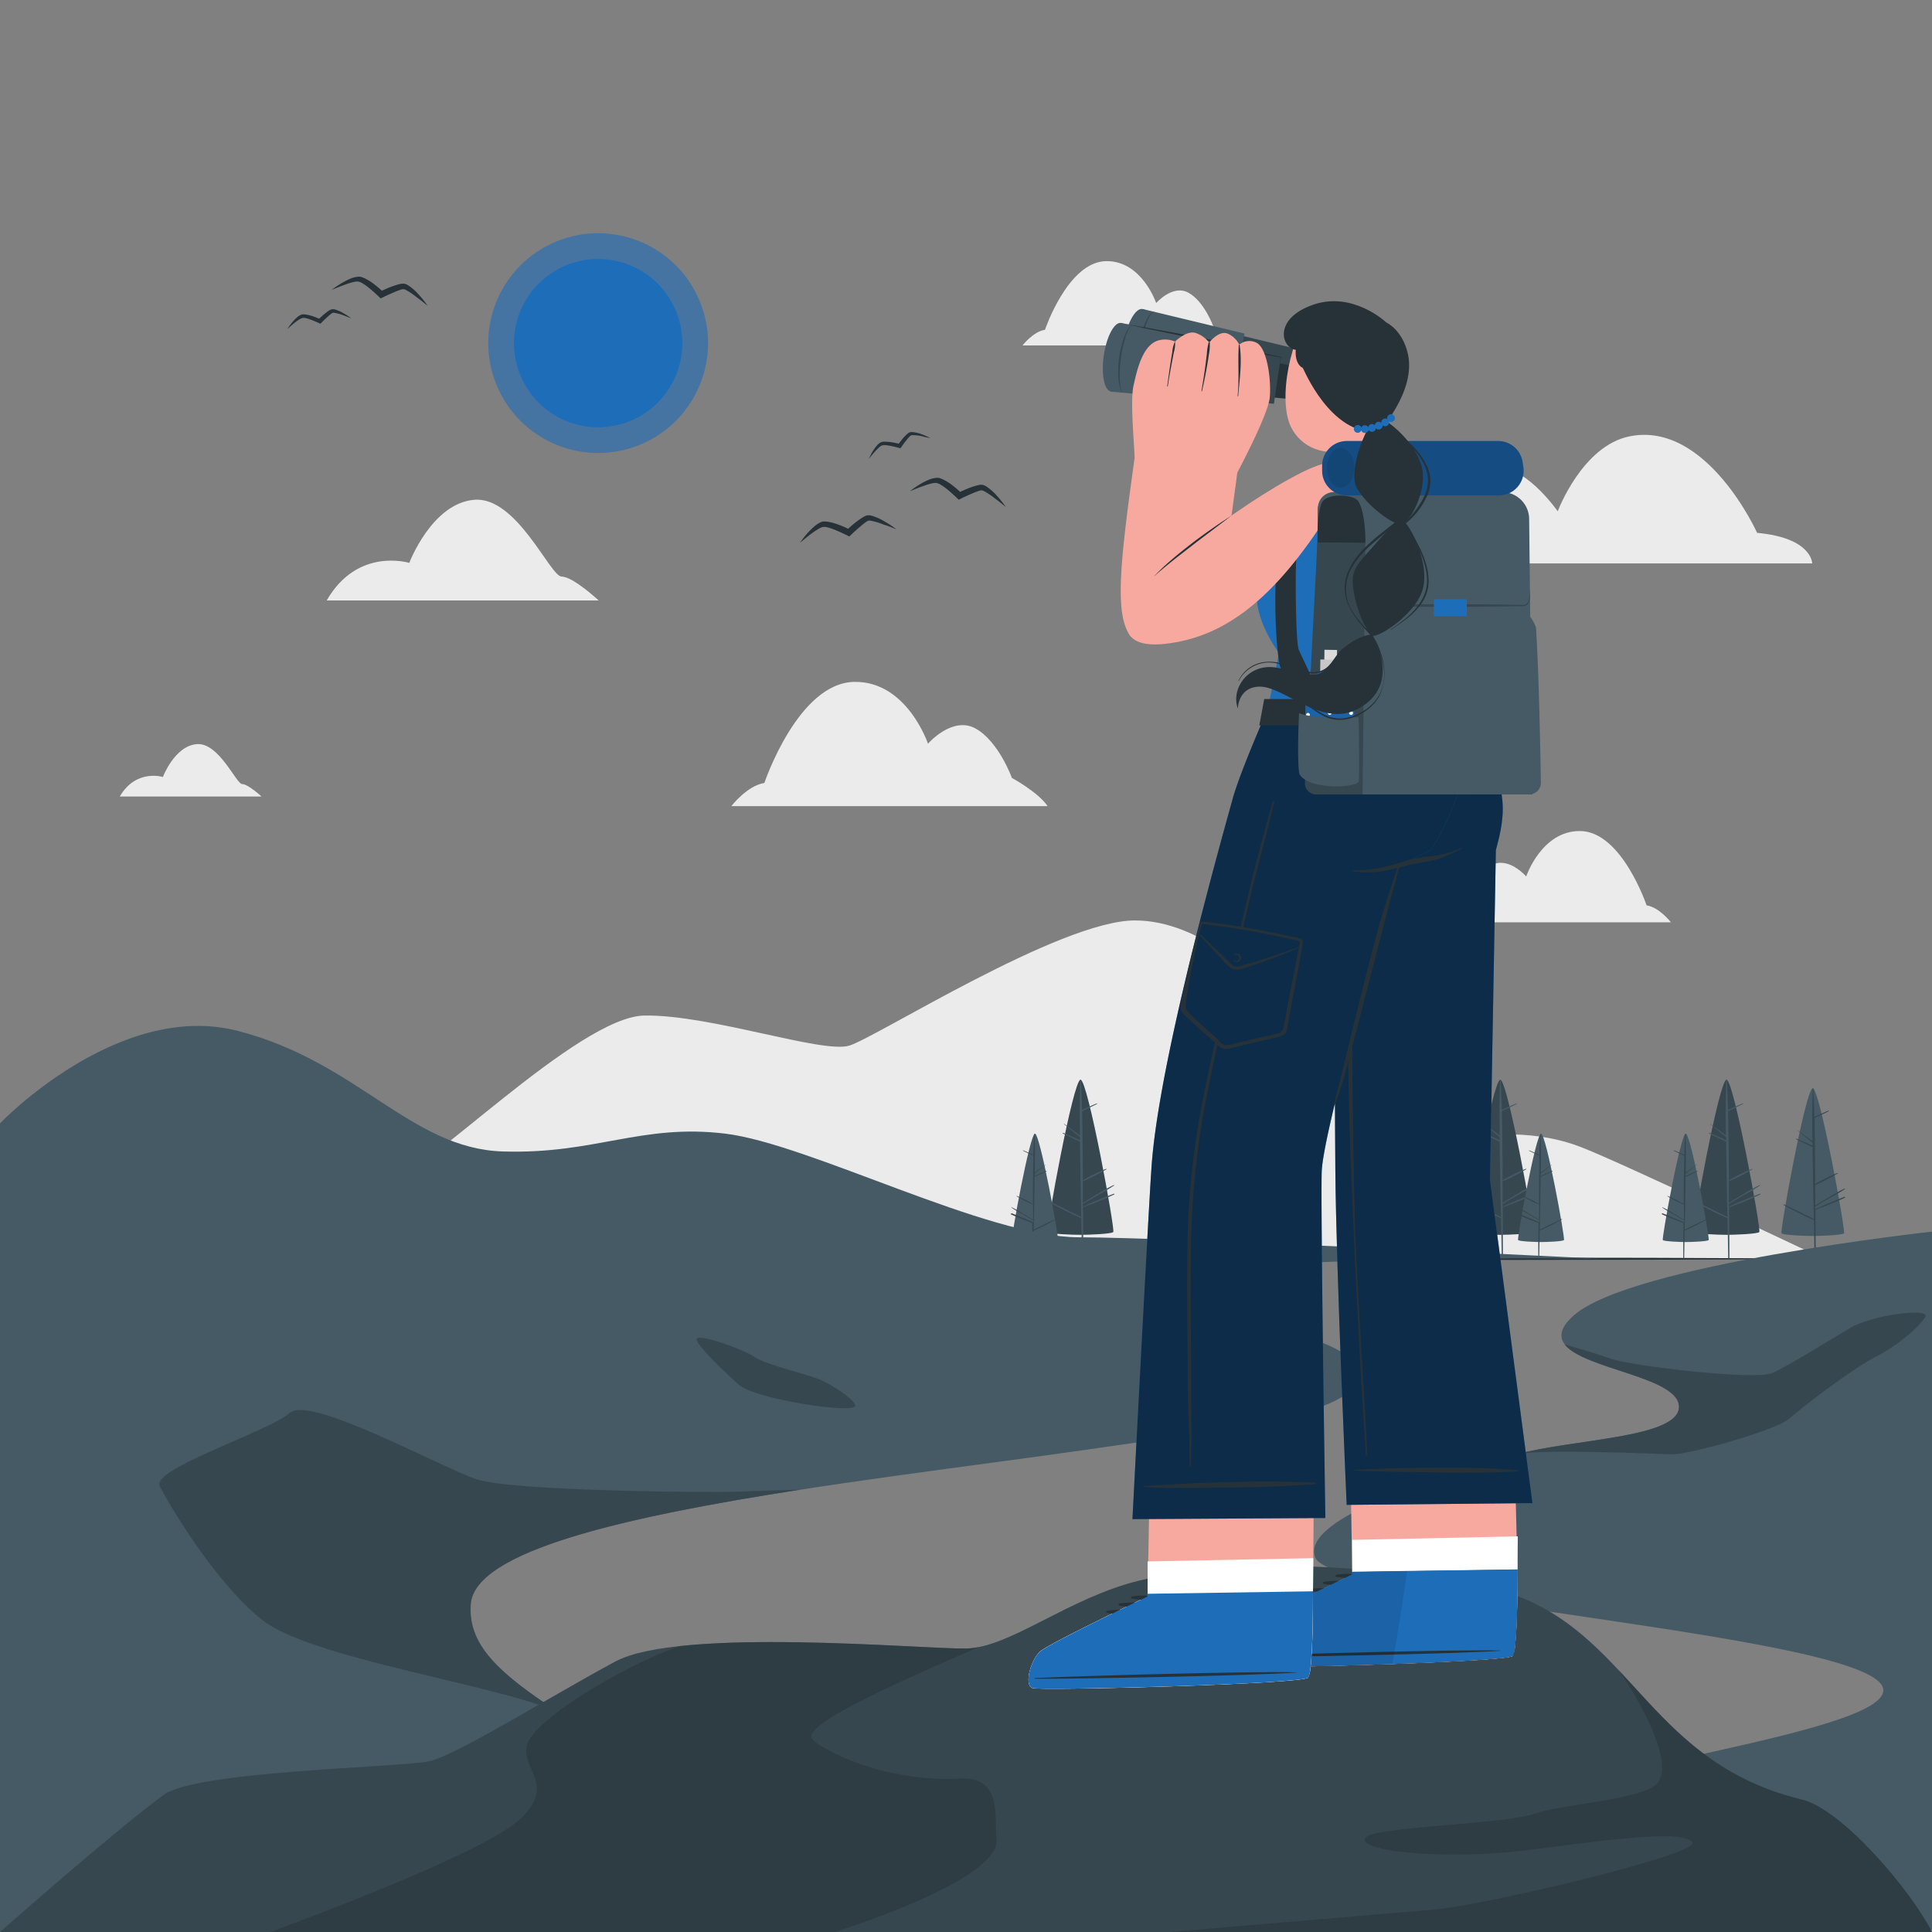 <svg xmlns="http://www.w3.org/2000/svg" viewBox="0 0 500 500"><rect x="0" y="0" width="500" height="500" fill="#808080" stroke="none"/><g id="freepik--background-complete--inject-257"><path d="M271.12,208.63H189.27s4.06-5.3,8.55-6c0,0,8.73-26,23.34-26.16,13.58-.17,19,16,19,16s6.29-7.25,12.3-3.94,9.42,12.8,9.42,12.8S268.67,205,271.12,208.63Z" style="fill:#ebebeb"></path><path d="M320.23,89.4h-55.6s2.77-3.6,5.81-4.05c0,0,5.93-17.64,15.85-17.77,9.23-.12,12.93,10.85,12.93,10.85s4.27-4.92,8.36-2.67S314,84.45,314,84.45,318.56,86.93,320.23,89.4Z" style="fill:#ebebeb"></path><path d="M365.45,145.81H469s0-6.61-14.26-7.91c0,0-13-28.9-32.9-25-12.38,2.42-18.7,19.42-18.7,19.42s-9.36-13.38-16.84-10.79-11.93,16.83-11.93,16.83S366.62,142.07,365.45,145.81Z" style="fill:#ebebeb"></path><path d="M84.55,155.4h70.39s-6.64-6.18-9.59-6.18-11.57-20.76-22.58-19.88-16.85,16.34-16.85,16.34S92.53,141.49,84.55,155.4Z" style="fill:#ebebeb"></path><path d="M31,206.14H67.68s-3.46-3.22-5-3.22-6-10.8-11.75-10.34-8.77,8.5-8.77,8.5S35.19,198.9,31,206.14Z" style="fill:#ebebeb"></path><path d="M372.24,238.69h60.19s-3-3.89-6.29-4.38c0,0-6.42-19.1-17.16-19.24-10-.13-14,11.75-14,11.75s-4.62-5.33-9-2.89-6.93,9.41-6.93,9.41S374,236,372.24,238.69Z" style="fill:#ebebeb"></path><path d="M28.08,325.77s33.11-22.17,45-22.76,19.61,2.92,27.92,2.34,48.59-42.3,65.81-42.53,46,9.92,53,7.78,54.56-32.39,73.89-32.39c33.81,0,63.29,58.66,77.85,56.77s26.43-2.47,37.68,1.91,62.71,28.88,62.71,28.88Z" style="fill:#ebebeb"></path></g><g id="freepik--Sun--inject-257"><circle cx="154.8" cy="88.81" r="28.44" transform="translate(-22.12 65.37) rotate(-22.3)" style="fill:#1E6DB9;opacity:0.6"></circle><circle cx="154.8" cy="88.81" r="21.78" transform="translate(13.21 197.44) rotate(-67.34)" style="fill:#1E6DB9"></circle></g><g id="freepik--Trees--inject-257"><polygon points="13.4 325.77 72.55 325.52 131.7 325.44 250 325.27 368.3 325.44 427.45 325.52 486.6 325.77 427.45 326.01 368.3 326.1 250 326.27 131.7 326.1 72.55 326.01 13.4 325.77" style="fill:#263238"></polygon><path d="M477.22,319.18c-.48.48-6.05.69-8.08.69s-7.6-.21-8.08-.69,6.27-37.53,8.08-37.53S477.7,318.7,477.22,319.18Z" style="fill:#455a64"></path><path d="M477.33,309.74c-1.38.52-6.48,2.6-7.58,3.21v-.7l3.7-2.16c1.32-.77,2.74-1.46,4-2.36.06-.05,0-.17-.06-.14a34.27,34.27,0,0,0-3.89,2.15c-1.26.74-2.5,1.5-3.73,2.26,0-1.77,0-3.55,0-5.32a43,43,0,0,0,5.82-3c.06,0,0-.15-.05-.12a42.28,42.28,0,0,0-5.77,2.84c0-.93,0-1.85,0-2.77-.05-4.76-.06-9.52-.18-14.27,1.21-.61,2.46-1.15,3.67-1.76.08,0,0-.18-.07-.15-1.22.48-2.4,1.05-3.61,1.58-.06-2.45-.16-4.91-.31-7.35a.06.06,0,1,0-.12,0c-.17,4.55-.16,9.11-.1,13.67-1.25-1-2.59-1.89-3.87-2.86,0,0-.09.05,0,.08,1.33,1,2.58,2.14,3.91,3.15,0,.26,0,.52,0,.78-1.35-.63-2.73-1.2-4.11-1.79-.1-.05-.2.11-.09.16,1.4.67,2.79,1.35,4.21,2,0,2.25.07,4.51.1,6.77,0,3.94.14,7.88.22,11.82-2.56-1.3-5.15-2.56-7.75-3.78-.1,0-.19.09-.09.14a79.93,79.93,0,0,0,7.85,3.94c.07,3.28.13,6.55.18,9.83a.16.16,0,0,0,.31,0c-.05-4.18-.06-8.35-.07-12.53a79.09,79.09,0,0,0,7.68-3.12C477.55,309.91,477.46,309.69,477.33,309.74Z" style="fill:#37474f"></path><path d="M378.85,319.33c-.47.47-5.91.68-7.89.68s-7.42-.21-7.89-.68,6.12-36.65,7.89-36.65S379.32,318.87,378.85,319.33Z" style="fill:#455a64"></path><path d="M379,310.11c-1.35.52-6.33,2.54-7.4,3.14,0-.23,0-.46,0-.68,1.2-.71,2.41-1.41,3.62-2.11s2.68-1.43,3.89-2.31c.05,0,0-.17-.06-.13a31.29,31.29,0,0,0-3.8,2.1c-1.23.72-2.44,1.46-3.65,2.2,0-1.73,0-3.47,0-5.2a41.53,41.53,0,0,0,5.68-2.89c.06,0,0-.15,0-.12a40.87,40.87,0,0,0-5.63,2.78c0-.9,0-1.81,0-2.71-.05-4.64-.06-9.29-.18-13.93,1.18-.6,2.4-1.12,3.58-1.72.08,0,0-.18-.06-.15-1.2.47-2.35,1-3.53,1.54-.06-2.39-.15-4.79-.3-7.18a.06.06,0,0,0-.12,0c-.17,4.45-.15,8.9-.1,13.35-1.22-1-2.53-1.84-3.77-2.79,0,0-.1.05,0,.08,1.3,1,2.52,2.09,3.83,3.08,0,.25,0,.5,0,.76-1.33-.61-2.68-1.18-4-1.75-.1,0-.2.11-.09.16,1.37.65,2.73,1.32,4.11,1.94,0,2.2.07,4.41.1,6.61.05,3.85.13,7.7.22,11.55-2.51-1.27-5-2.5-7.57-3.7-.1,0-.19.09-.09.15a80.62,80.62,0,0,0,7.66,3.85c.07,3.2.14,6.39.18,9.59a.15.15,0,1,0,.3,0c-.05-4.08-.05-8.16-.06-12.24a72,72,0,0,0,7.49-3.05C379.17,310.27,379.09,310.06,379,310.11Z" style="fill:#37474f"></path><path d="M455.31,318.85c-.51.5-6.36.72-8.49.72s-8-.22-8.49-.72,6.59-39.42,8.49-39.42S455.81,318.35,455.31,318.85Z" style="fill:#37474f"></path><path d="M455.42,308.93c-1.44.55-6.8,2.74-8,3.37v-.73l3.88-2.27a46.13,46.13,0,0,0,4.19-2.48c.06-.05,0-.18-.06-.14a34,34,0,0,0-4.09,2.26c-1.32.77-2.62,1.57-3.92,2.37,0-1.87,0-3.73,0-5.6a43.26,43.26,0,0,0,6.11-3.1c.07,0,0-.16-.05-.13a44.78,44.78,0,0,0-6.06,3c0-1,0-1.94,0-2.91-.05-5-.06-10-.19-15,1.27-.64,2.58-1.21,3.85-1.85.08,0,0-.19-.06-.15-1.29.5-2.53,1.1-3.8,1.65-.07-2.57-.17-5.15-.32-7.72a.07.07,0,0,0-.14,0c-.17,4.78-.16,9.57-.1,14.36-1.32-1.06-2.72-2-4.06-3,0,0-.1,0,0,.08,1.4,1.07,2.71,2.25,4.12,3.31,0,.27,0,.54,0,.81-1.43-.65-2.88-1.26-4.32-1.87-.11-.05-.21.11-.1.16,1.47.71,2.93,1.43,4.42,2.09q.06,3.56.11,7.11c.05,4.14.14,8.28.23,12.42q-4-2-8.14-4c-.11-.05-.2.1-.09.15a83.46,83.46,0,0,0,8.24,4.14c.07,3.44.14,6.88.18,10.32a.17.17,0,0,0,.33,0c0-4.39-.06-8.77-.07-13.16a80,80,0,0,0,8.06-3.28C455.66,309.11,455.56,308.88,455.42,308.93Z" style="fill:#455a64"></path><path d="M396.75,318.85c-.5.5-6.35.72-8.48.72s-8-.22-8.49-.72,6.59-39.42,8.49-39.42S397.26,318.35,396.75,318.85Z" style="fill:#37474f"></path><path d="M396.87,308.93c-1.44.55-6.8,2.74-8,3.37v-.73l3.88-2.27a47.54,47.54,0,0,0,4.19-2.48c.06-.05,0-.18-.06-.14a34.86,34.86,0,0,0-4.1,2.26c-1.31.77-2.62,1.57-3.91,2.37l0-5.6a43.26,43.26,0,0,0,6.11-3.1.07.07,0,0,0-.06-.13,45.25,45.25,0,0,0-6.05,3c0-1,0-1.94,0-2.91-.05-5-.06-10-.19-15,1.27-.64,2.58-1.21,3.85-1.85.08,0,0-.19-.07-.15-1.28.5-2.53,1.1-3.79,1.65-.07-2.57-.17-5.15-.32-7.72a.07.07,0,0,0-.14,0c-.18,4.78-.16,9.57-.1,14.36-1.32-1.06-2.72-2-4.06-3-.05,0-.1,0-.05.08,1.4,1.07,2.71,2.25,4.11,3.31,0,.27,0,.54,0,.81-1.42-.65-2.87-1.26-4.31-1.87-.12-.05-.22.11-.1.16,1.47.71,2.93,1.43,4.42,2.09q0,3.56.11,7.11c0,4.14.14,8.28.23,12.42q-4.05-2-8.14-4c-.11-.05-.2.1-.09.15a84.41,84.41,0,0,0,8.23,4.14c.08,3.44.15,6.88.19,10.32a.17.17,0,0,0,.33,0c-.05-4.39-.06-8.77-.07-13.16a80,80,0,0,0,8.06-3.28C397.1,309.11,397,308.88,396.87,308.93Z" style="fill:#455a64"></path><path d="M288.12,318.85c-.5.5-6.36.72-8.48.72s-8-.22-8.49-.72,6.59-39.42,8.49-39.42S288.62,318.35,288.12,318.85Z" style="fill:#37474f"></path><path d="M288.24,308.93c-1.45.55-6.81,2.74-8,3.37,0-.24,0-.49,0-.73l3.89-2.27a47.37,47.37,0,0,0,4.18-2.48c.07-.05,0-.18-.06-.14a34,34,0,0,0-4.09,2.26c-1.32.77-2.62,1.57-3.92,2.37,0-1.87,0-3.73,0-5.6a43.8,43.8,0,0,0,6.11-3.1c.06,0,0-.16-.06-.13a44.09,44.09,0,0,0-6.05,3c0-1,0-1.94,0-2.91-.06-5-.07-10-.19-15,1.27-.64,2.58-1.21,3.84-1.85.09,0,0-.19-.06-.15-1.29.5-2.53,1.1-3.79,1.65-.07-2.57-.17-5.15-.33-7.72a.07.07,0,1,0-.13,0c-.18,4.78-.16,9.57-.1,14.36-1.32-1.06-2.72-2-4.06-3-.05,0-.11,0-.05.08,1.4,1.07,2.71,2.25,4.11,3.31,0,.27,0,.54,0,.81-1.43-.65-2.87-1.26-4.32-1.87-.11-.05-.21.11-.09.16,1.46.71,2.93,1.43,4.42,2.09,0,2.37.07,4.74.1,7.11.06,4.14.15,8.28.23,12.42q-4-2-8.14-4c-.1-.05-.19.1-.09.15a85.72,85.72,0,0,0,8.24,4.14c.07,3.44.15,6.88.19,10.32,0,.21.33.21.32,0,0-4.39,0-8.77-.06-13.16a80.93,80.93,0,0,0,8.06-3.28C288.47,309.11,288.38,308.88,288.24,308.93Z" style="fill:#455a64"></path><path d="M430.34,320.93c.36.35,4.45.51,5.93.51s5.58-.16,5.93-.51-4.6-27.54-5.93-27.54S430,320.58,430.34,320.93Z" style="fill:#455a64"></path><path d="M430.26,314c1,.39,4.76,1.91,5.57,2.36v-.51l-2.72-1.59a30.78,30.78,0,0,1-2.92-1.74s0-.12,0-.09a22.78,22.78,0,0,1,2.86,1.58c.92.54,1.83,1.09,2.74,1.65,0-1.3,0-2.6,0-3.91a29.53,29.53,0,0,1-4.27-2.17c-.05,0,0-.11,0-.09a31.34,31.34,0,0,1,4.23,2.09c0-.68,0-1.36,0-2,0-3.48.05-7,.13-10.47-.88-.45-1.8-.84-2.69-1.29-.05,0,0-.13.05-.11.9.35,1.77.77,2.65,1.16.05-1.8.12-3.6.23-5.4a0,0,0,1,1,.09,0c.13,3.34.11,6.69.07,10,.92-.73,1.9-1.38,2.84-2.09,0,0,.07,0,0,.06-1,.74-1.89,1.57-2.87,2.31,0,.19,0,.38,0,.57,1-.46,2-.88,3-1.31.08,0,.15.08.07.11-1,.5-2.05,1-3.09,1.46,0,1.66-.05,3.32-.07,5,0,2.9-.11,5.79-.17,8.68,1.88-1,3.78-1.88,5.69-2.77.07,0,.14.06.07.1a60.83,60.83,0,0,1-5.76,2.9c-.05,2.4-.1,4.8-.13,7.21,0,.14-.23.14-.23,0,0-3.07,0-6.13.05-9.2a56.85,56.85,0,0,1-5.64-2.29C430.1,314.12,430.16,314,430.26,314Z" style="fill:#37474f"></path><path d="M261.92,320.93c.35.35,4.44.51,5.93.51s5.58-.16,5.93-.51-4.61-27.54-5.93-27.54S261.56,320.58,261.92,320.93Z" style="fill:#455a64"></path><path d="M261.83,314c1,.39,4.76,1.91,5.57,2.36v-.51c-.9-.54-1.81-1.06-2.72-1.59a30.78,30.78,0,0,1-2.92-1.74s0-.12,0-.09a22.78,22.78,0,0,1,2.86,1.58c.92.54,1.83,1.09,2.74,1.65,0-1.3,0-2.6,0-3.91a29.53,29.53,0,0,1-4.27-2.17s0-.11,0-.09a31.34,31.34,0,0,1,4.23,2.09c0-.68,0-1.36,0-2,0-3.48.05-7,.14-10.47-.89-.45-1.81-.84-2.69-1.29-.06,0,0-.13,0-.11.9.35,1.77.77,2.65,1.16.05-1.8.12-3.6.23-5.4a0,0,0,1,1,.09,0c.13,3.34.12,6.69.07,10,.92-.73,1.9-1.38,2.84-2.09,0,0,.07,0,0,.06-1,.74-1.9,1.57-2.88,2.31,0,.19,0,.38,0,.57,1-.46,2-.88,3-1.31.08,0,.15.08.07.11-1,.5-2.05,1-3.09,1.46,0,1.66-.05,3.32-.07,5q-.06,4.35-.17,8.68c1.89-1,3.78-1.88,5.69-2.77.08,0,.14.06.07.1a59.66,59.66,0,0,1-5.76,2.9c0,2.4-.1,4.8-.13,7.21a.12.12,0,0,1-.23,0c0-3.07,0-6.13,0-9.2a56.85,56.85,0,0,1-5.64-2.29C261.67,314.12,261.74,314,261.83,314Z" style="fill:#37474f"></path><path d="M392.89,320.93c.35.35,4.44.51,5.93.51s5.58-.16,5.93-.51-4.61-27.54-5.93-27.54S392.54,320.58,392.89,320.93Z" style="fill:#455a64"></path><path d="M392.81,314c1,.39,4.75,1.91,5.56,2.36v-.51c-.9-.54-1.81-1.06-2.71-1.59a29.73,29.73,0,0,1-2.93-1.74s0-.12,0-.09a22.78,22.78,0,0,1,2.86,1.58c.92.54,1.84,1.09,2.74,1.65,0-1.3,0-2.6,0-3.91a29.53,29.53,0,0,1-4.27-2.17s0-.11,0-.09a31.34,31.34,0,0,1,4.23,2.09c0-.68,0-1.36,0-2,0-3.48,0-7,.13-10.47-.89-.45-1.8-.84-2.69-1.29-.06,0,0-.13,0-.11.9.35,1.77.77,2.66,1.16,0-1.8.11-3.6.22-5.4,0-.06.09-.06.09,0,.13,3.34.12,6.69.08,10,.92-.73,1.9-1.38,2.83-2.09,0,0,.07,0,0,.06-1,.74-1.9,1.57-2.88,2.31v.57c1-.46,2-.88,3-1.31.08,0,.15.08.07.11-1,.5-2.05,1-3.09,1.46,0,1.66-.05,3.32-.07,5,0,2.9-.1,5.79-.16,8.68,1.88-1,3.78-1.88,5.69-2.77a.06.06,0,1,1,.06.1,58.53,58.53,0,0,1-5.76,2.9c-.05,2.4-.1,4.8-.13,7.21a.12.12,0,0,1-.23,0c0-3.07,0-6.13.05-9.2a57.67,57.67,0,0,1-5.63-2.29C392.64,314.12,392.71,314,392.81,314Z" style="fill:#37474f"></path></g><g id="freepik--Mountains--inject-257"><path d="M340.34,403c4.24,11.59,147.07,20.21,147.07,34.43,0,11.58-87.7,20.77-98.94,32.48s-20,29.53-20,29.53H500V318.75s-77.84,8.49-92.72,21.69,27.26,13.52,27.26,23.61c0,8.14-27.5,8.32-41.91,12.29C367.45,383.27,336.9,393.57,340.34,403Z" style="fill:#455a64"></path><path d="M498.23,340.93c-1.78,2.66-6.65,7-13,10.31s-19.29,13.3-22.28,16-25.61,9.31-30.55,9.13-33.51-1.4-39.8,0c14.41-4,41.91-4.15,41.91-12.29,0-7.71-24.6-9.72-29.57-16.12.36.09,6.28,1.71,11.87,3.65,5.77,2,37.49,5.65,41.81,3.75s14.64-8.41,20.29-11.74S500,338.27,498.23,340.93Z" style="fill:#37474f"></path><path d="M213.75,500s-1.27-14.74-37.89-37.52-55.28-31.51-54-47.39c1.7-21.72,98.37-31.11,160.59-40.09,42-6.06,69.25-9.56,69.25-19.59,0-10.64-47.26-15.43-47.26-22.74,0-8.41,109.8-6.9,109.8-6.9s-111.11-5.56-135-5.56S209.4,296,187.66,293.38,154,298.75,130.14,298,92.62,274.81,61.57,266.8,0,290.72,0,290.72V500Z" style="fill:#455a64"></path><path d="M144.38,443c-17.27-7.3-64.3-13.87-76.7-23.89S43.56,389,41.32,384.58,69.91,370.31,75,365.65s38.58,13.82,48.11,17.11,62.3,3.51,67.62,3.29,15.81-.5,16.34-.52c-44.64,6.91-84.18,15.74-85.26,29.56C121,425.48,128.71,432.8,144.38,443Z" style="fill:#37474f"></path><path d="M221.33,363.88c-.62,2.05-25.94-1.77-30.15-5.54s-10-9.31-10.86-11.53,11.75,2.22,15.07,4.43,14.19,4.44,17.74,6.21S221.67,362.76,221.33,363.88Z" style="fill:#37474f"></path></g><g id="freepik--Floor--inject-257"><path d="M0,500s29-25.65,42.33-35.48c8.59-6.31,61.8-7.08,68.89-8.74s31.31-16.8,48-25.77,79.34-3.21,90.76-3.38,26.52-13.16,45-17.61c36.63-8.81,88,.2,98.31,4.26,29.29,11.5,34.58,43.16,73,52.44,10.59,2.56,28.41,23.79,33.7,34.28H0Z" style="fill:#37474f"></path><path d="M216,500H69.91s54.9-19.83,64.86-29.36-1.57-13.53,2.2-20.35,25.68-19.77,39-24.28h0c25.13-2.71,65.12.76,74,.63a18.9,18.9,0,0,0,3.35-.38c-14.58,6.42-46.7,19.94-43.09,23.85,2.53,2.73,18.54,11.22,38.33,10.19,11.09-.57,8.71,10.63,9.34,15.54C259.32,486.65,216,500,216,500Z" style="fill:#263238;opacity:0.5"></path><path d="M438,476.84c-2-3-16.31-1.5-41,1.77s-48.23.07-43.1-3.39c3.62-2.44,35.78-3.24,43.1-5.79s24.08-3.25,30.73-6.95-1.82-20.11-8.8-30.27c12.17,13,23.22,27.67,47.37,33.51,10.59,2.56,28.41,23.79,33.7,34.28H302.82s55.07-4.7,68.2-5.79S440,479.83,438,476.84Z" style="fill:#263238;opacity:0.5"></path></g><g id="freepik--Birds--inject-257"><path d="M240.78,113.39a17.44,17.44,0,0,0-2.22-1,9,9,0,0,0-2.42-.56,2,2,0,0,0-.75.08,1.66,1.66,0,0,0-.24.11l-.14.11a3,3,0,0,0-.26.21,12.45,12.45,0,0,0-.89.89c-.54.62-1,1.26-1.51,1.91l.6-.21a18.83,18.83,0,0,0-2.48-.52,10.73,10.73,0,0,0-1.29-.09,4.15,4.15,0,0,0-.69,0,2.7,2.7,0,0,0-.36.09,2.09,2.09,0,0,0-.37.17,4.21,4.21,0,0,0-1,.94,11.41,11.41,0,0,0-.73,1,15,15,0,0,0-1.15,2.21c.53-.63,1-1.27,1.59-1.88a9.66,9.66,0,0,1,.83-.86,3.75,3.75,0,0,1,.87-.68,2.33,2.33,0,0,1,1-.1,9.61,9.61,0,0,1,1.15.16c.78.14,1.57.33,2.33.54l.39.1.22-.31c.44-.64.92-1.27,1.41-1.88a10.41,10.41,0,0,1,.74-.86c.07-.06.13-.13.19-.17l.09-.08,0,0a1.05,1.05,0,0,1,.42-.09,12.31,12.31,0,0,1,2.29.22C239.21,113.08,240,113.24,240.78,113.39Z" style="fill:#263238"></path><path d="M232,137a25.38,25.38,0,0,0-3-2,14.21,14.21,0,0,0-3.4-1.53,3.05,3.05,0,0,0-1.13-.1,1.36,1.36,0,0,0-.37.1l-.25.11a4.76,4.76,0,0,0-.45.24,16.15,16.15,0,0,0-1.55,1.05c-1,.74-1.88,1.54-2.79,2.36l.95-.13a27.52,27.52,0,0,0-3.49-1.49,13.49,13.49,0,0,0-1.87-.51,6.61,6.61,0,0,0-1-.13,3.71,3.71,0,0,0-.57,0c-.2,0-.4.1-.6.15a6.79,6.79,0,0,0-1.71,1.1,16.92,16.92,0,0,0-1.37,1.3,23.29,23.29,0,0,0-2.34,2.91c1-.78,1.91-1.57,2.89-2.3.48-.36,1-.72,1.47-1a5.85,5.85,0,0,1,1.48-.74,3.36,3.36,0,0,1,1.45.14,13.45,13.45,0,0,1,1.65.57c1.1.43,2.21.95,3.27,1.47l.53.27.42-.4c.84-.81,1.73-1.59,2.61-2.34.45-.38.9-.74,1.35-1.05l.33-.21.16-.08s0,0,.06,0a2,2,0,0,1,.65,0,17.57,17.57,0,0,1,3.29,1C229.82,136.09,230.92,136.56,232,137Z" style="fill:#263238"></path><path d="M90.89,82.36a19.58,19.58,0,0,0-2-1.3,9.84,9.84,0,0,0-2.3-1,2.28,2.28,0,0,0-.76,0,1.27,1.27,0,0,0-.24.07l-.17.09-.29.16a10.93,10.93,0,0,0-1,.74c-.64.51-1.23,1.07-1.81,1.63l.63-.11a19.82,19.82,0,0,0-2.36-.91,10.07,10.07,0,0,0-1.26-.3,3.75,3.75,0,0,0-.69-.07,2.4,2.4,0,0,0-.37,0,3,3,0,0,0-.4.11,4.43,4.43,0,0,0-1.12.77,12.6,12.6,0,0,0-.89.9,16.12,16.12,0,0,0-1.49,2c.63-.54,1.24-1.09,1.87-1.6.32-.25.64-.5,1-.72a4,4,0,0,1,1-.52,2.22,2.22,0,0,1,1,.06,8.34,8.34,0,0,1,1.11.35c.74.26,1.49.58,2.21.91l.36.16.27-.27c.54-.56,1.12-1.1,1.7-1.62.28-.26.58-.51.87-.73l.22-.14.1-.06,0,0a1.18,1.18,0,0,1,.43,0,12,12,0,0,1,2.22.59C89.38,81.8,90.13,82.09,90.89,82.36Z" style="fill:#263238"></path><path d="M110.69,79.16a25.74,25.74,0,0,0-2.25-2.84,13.63,13.63,0,0,0-2.79-2.47,3,3,0,0,0-1.05-.43,1.17,1.17,0,0,0-.38,0l-.27,0a4,4,0,0,0-.5.1,16.4,16.4,0,0,0-1.8.54c-1.15.42-2.25.91-3.36,1.43l.94.15a25.88,25.88,0,0,0-2.88-2.45,15.84,15.84,0,0,0-1.64-1,6.82,6.82,0,0,0-.94-.42,3.63,3.63,0,0,0-.55-.15,4.09,4.09,0,0,0-.61,0,6.49,6.49,0,0,0-2,.53c-.59.25-1.15.54-1.7.84A24.92,24.92,0,0,0,85.86,75c1.15-.45,2.29-.93,3.44-1.33A16.15,16.15,0,0,1,91,73.12a5.9,5.9,0,0,1,1.63-.27,3.38,3.38,0,0,1,1.34.57,13.32,13.32,0,0,1,1.41,1c.93.74,1.83,1.56,2.69,2.38l.43.41L99,77c1-.52,2.13-1,3.2-1.46a15.55,15.55,0,0,1,1.59-.6l.38-.1.17,0s0,0,.07,0a1.76,1.76,0,0,1,.62.19,18.84,18.84,0,0,1,2.85,1.93C108.84,77.63,109.75,78.4,110.69,79.16Z" style="fill:#263238"></path><path d="M260.3,131.21a25.74,25.74,0,0,0-2.25-2.84,13.63,13.63,0,0,0-2.79-2.47,3,3,0,0,0-1-.43,1.17,1.17,0,0,0-.38,0l-.27,0a4,4,0,0,0-.5.1,16.4,16.4,0,0,0-1.8.54c-1.15.42-2.25.91-3.36,1.43l.94.15a25.88,25.88,0,0,0-2.88-2.45,15.84,15.84,0,0,0-1.64-1,6.82,6.82,0,0,0-.94-.42,3.63,3.63,0,0,0-.55-.15,4.09,4.09,0,0,0-.61,0,6.49,6.49,0,0,0-2,.53c-.59.25-1.15.54-1.7.84a24.92,24.92,0,0,0-3.09,2.08c1.15-.45,2.29-.93,3.44-1.33a16.15,16.15,0,0,1,1.71-.55,5.9,5.9,0,0,1,1.63-.27,3.38,3.38,0,0,1,1.34.57,13.32,13.32,0,0,1,1.41,1c.93.74,1.83,1.56,2.69,2.38l.43.41.51-.26c1-.52,2.13-1,3.2-1.46a15.55,15.55,0,0,1,1.59-.6l.38-.1.17,0s0,0,.07,0a1.76,1.76,0,0,1,.62.19,18.84,18.84,0,0,1,2.85,1.93C258.45,129.68,259.36,130.45,260.3,131.21Z" style="fill:#263238"></path></g><g id="freepik--Character--inject-257"><path d="M391.59,361.54s1.14,45,1.14,45c0,8.31-.2,15.6-.64,19.36a.13.13,0,0,1,0,.06,5.92,5.92,0,0,1-.62,2.56s0,.05,0,.06c-2.48,1.66-68.9,3.39-71.24,2.67s-.47-7.44,2.06-9.56,27.67-14.16,27.67-14.16l-.73-44.94Z" style="fill:#f7a9a0"></path><path d="M392.8,397.61s-.07,8.89-.07,8.92c0,8.31-.2,15.6-.64,19.36a.13.13,0,0,1,0,.06,11.6,11.6,0,0,1-.62,2.56s0,.05,0,.06c-2.48,1.66-68.9,3.39-71.24,2.67s-.47-7.44,2.06-9.56,27.67-14.16,27.67-14.16l0-9Z" style="fill:#fff"></path><path d="M345.83,407.55c4.42-.73,9.79.06,13.09,3.27.13.12-.05.3-.19.26a62,62,0,0,0-12.9-3A.28.28,0,0,1,345.83,407.55Z" style="fill:#263238"></path><path d="M342.6,409.39c4.43-.72,9.8.07,13.1,3.28.13.12-.05.3-.19.25a62.57,62.57,0,0,0-12.9-3A.28.28,0,0,1,342.6,409.39Z" style="fill:#263238"></path><path d="M339.38,411.24c4.43-.72,9.8.07,13.1,3.28.13.12-.05.3-.19.25a61.93,61.93,0,0,0-12.9-3A.28.28,0,0,1,339.38,411.24Z" style="fill:#263238"></path><path d="M320.17,431.24c2.34.72,68.76-1,71.24-2.67,1-.62,1.27-10.32,1.31-22v-.37l-42.86.64,0,.72s-25.12,12-27.66,14.16S317.83,430.53,320.17,431.24Z" style="fill:#263238"></path><path d="M392.73,406.16v.38c-.05,11.71-.36,21.41-1.32,22-1.12.76-15.52,1.53-31.08,2.08-18.61.66-38.89,1-40.16.6-2.34-.72-.46-7.45,2.06-9.57s27.66-14.16,27.66-14.16l0-.72,14.29-.21Z" style="fill:#1E6DB9"></path><path d="M320.85,428.65c11.19-.57,56.37-1.79,67.48-1.5.09,0,.09.06,0,.07-11.08.8-56.27,1.66-67.47,1.61C320.62,428.83,320.62,428.66,320.85,428.65Z" style="fill:#263238"></path><path d="M364.15,406.59c-1,7.18-2.64,17.76-3.82,24.06-18.61.66-38.89,1-40.16.6-2.34-.72-.46-7.45,2.06-9.57s27.66-14.16,27.66-14.16l0-.72Z" style="opacity:0.1"></path><path d="M396.59,389l-48.07.46s-2.72-60.45-2.93-86.55c-.28-35.38-.13-35.37,1.45-119.23H383s4.73,12.33,5.82,23.58c.51,5.22-1.12,10.5-1.69,12.74l-1.52,85.34Z" style="fill:#1E6DB9"></path><path d="M396.59,389l-48.07.46s-2.72-60.45-2.93-86.55c-.28-35.38-.13-35.37,1.45-119.23H383s4.73,12.33,5.82,23.58c.51,5.22-1.12,10.5-1.69,12.74l-1.52,85.34Z" style="opacity:0.6"></path><path d="M393,380.55a37.53,37.53,0,0,0-3.83-.3c-1.42-.1-2.84-.21-4.26-.27-2.74-.11-5.47-.16-8.21-.17-5.52,0-11,0-16.55.19-3.14.1-6.28.23-9.41.41a.1.1,0,0,0,0,.19c5.47.2,11,.29,16.42.39s10.95.22,16.41.11c1.57,0,3.14,0,4.7-.13s3.17,0,4.71-.23C393.1,380.73,393.14,380.58,393,380.55Z" style="fill:#263238"></path><path d="M350.66,316.33c-.71-25.9-.89-57.37-.56-83.27.18-14.54.57-23.5,1-38,0-.17-.25-.16-.25,0-1.09,20.45-1.9,46.5-1.93,78.1,0,25.91,3.47,88.84,4.56,103.34,0,.61.4.21.39.08C353.29,363.49,351,329.27,350.66,316.33Z" style="fill:#263238"></path><path d="M340.17,368.68s-.37,43.46-.37,43.49c0,8.31-.19,15.6-.64,19.36a.06.06,0,0,1,0,.06,5.92,5.92,0,0,1-.62,2.56l-.05.05c-2.48,1.67-68.91,3.4-71.24,2.68s-.47-7.44,2.05-9.56S297,413.16,297,413.16l.78-43.44Z" style="fill:#f7a9a0"></path><path d="M339.88,403.25s-.08,8.89-.08,8.92c0,8.31-.19,15.6-.64,19.36a.06.06,0,0,1,0,.06,11.6,11.6,0,0,1-.62,2.56l-.05.05c-2.48,1.67-68.91,3.4-71.24,2.68s-.47-7.44,2.05-9.56S297,413.16,297,413.16l0-9.06Z" style="fill:#fff"></path><path d="M292.9,413.18c4.43-.72,9.8.07,13.1,3.28.13.12-.05.3-.19.25a61.93,61.93,0,0,0-12.9-3A.28.28,0,0,1,292.9,413.18Z" style="fill:#263238"></path><path d="M289.68,415c4.43-.73,9.8.07,13.1,3.28.13.12,0,.3-.19.25a61.93,61.93,0,0,0-12.9-3A.28.28,0,0,1,289.68,415Z" style="fill:#263238"></path><path d="M286.46,416.88c4.42-.73,9.8.06,13.1,3.28.13.12-.05.3-.19.25a61.93,61.93,0,0,0-12.9-3A.28.28,0,0,1,286.46,416.88Z" style="fill:#263238"></path><path d="M267.25,436.88c2.34.72,68.75-1,71.24-2.68.95-.62,1.27-10.31,1.31-22v-.37l-42.86.64,0,.72s-25.13,12-27.67,14.16S264.91,436.17,267.25,436.88Z" style="fill:#1E6DB9"></path><path d="M267.93,434.28c11.19-.56,56.37-1.79,67.48-1.5.09,0,.09.07,0,.08-11.08.8-56.27,1.66-67.47,1.61C267.7,434.47,267.69,434.3,267.93,434.28Z" style="fill:#263238"></path><path d="M362.13,224.09s-19.72,67.71-20.07,79.13c-.31,9.74.94,89.64.94,89.64l-49.92.29s4.22-81.87,5-92c1.58-20.62,10.76-58,21-94.64,1.93-6.92,8.95-22.84,8.95-22.84h53.81A79.57,79.57,0,0,1,370.34,220S365.33,222.28,362.13,224.09Z" style="fill:#1E6DB9"></path><path d="M362.13,224.09s-19.72,67.71-20.07,79.13c-.31,9.74.94,89.64.94,89.64l-49.92.29s4.22-81.87,5-92c1.58-20.62,10.76-58,21-94.64,1.93-6.92,8.95-22.84,8.95-22.84h53.81A79.57,79.57,0,0,1,370.34,220S365.33,222.28,362.13,224.09Z" style="opacity:0.6"></path><path d="M340.35,383.65c-5.77-.16-11.75-.33-17.52-.19s-11.45.23-17.17.57c-3.24.19-6.47.3-9.7.62a.09.09,0,0,0,0,.18c5.76.33,11.55.26,17.32.21s11.45-.11,17.17-.37c3.24-.15,6.47-.32,9.71-.54C340.51,384.11,340.69,383.66,340.35,383.65Z" style="fill:#263238"></path><path d="M315.31,269.16c-.08.39-.17.78-.26,1.17-1.63,7.73-3,14.49-3.68,18.24a223.06,223.06,0,0,0-3.18,36.67c-.1,12.37.06,24.76.1,37.14s.22,4.74-.11,17.12c0,.14-.23.16-.24,0-.05-1.55-.09-3.09-.11-4.64-.22-12.44-.32-4.85-.41-17.29s-.33-24.77-.07-37.15a212,212,0,0,1,4-36.14c.61-3.17,1.72-8.43,3.07-14.54.08-.4.18-.81.27-1.22l.06.07A7.38,7.38,0,0,1,315.31,269.16Z" style="fill:#263238"></path><path d="M329.79,207.46c-1.54,6.76-3.4,13.46-5.14,20.19-.48,1.84-1.54,6.41-2.89,12.29,0,.22-.1.45-.14.67l-.66-.11c.06-.22.11-.45.16-.67,1.61-7,2.93-12.56,3.44-14.51,1.59-6,3.09-12,4.87-17.95A.19.19,0,0,1,329.79,207.46Z" style="fill:#263238"></path><path d="M349.78,225.29a45,45,0,0,0,7.42-.68,71.32,71.32,0,0,0,7.18-2,57.38,57.38,0,0,1,7-1.15,24.42,24.42,0,0,0,6.9-2.06c.11,0,.19.11.09.16a43.12,43.12,0,0,1-6.62,2.87c-2.36.74-4.84.85-7.24,1.43a60.41,60.41,0,0,1-7.39,1.71,27,27,0,0,1-7.4-.13C349.66,225.43,349.69,225.29,349.78,225.29Z" style="fill:#263238"></path><path d="M346.64,280.29c.47-1.84,8.9-36.85,11.26-44.12,1.34-4.13,2.53-8.3,4.1-12.34a.08.08,0,0,1,.16,0c-.79,3.77-1.9,7.46-2.9,11.18s-11,42.73-11.7,44.75-1.29,4.2-2.15,6.22a.09.09,0,0,1-.18,0C345.56,284.05,346.15,282.17,346.64,280.29Z" style="fill:#263238"></path><path d="M333.84,262.23c.72-3.9.49-2.67,1.21-6.58s1.53-7.65,2.1-11.5c.07-.44.12-.81-.35-1.1a10.48,10.48,0,0,0-2.85-.73c-2.38-.54-4.78-1-7.18-1.48-4.95-.93-10.55-1.89-15.57-2.34-.47,0-.58.59-.1.64a206.45,206.45,0,0,1,23.69,4.08c.42.09,1.39.21,1.62.6a4.28,4.28,0,0,1-.16.85l-.48,2.55q-.5,2.55-1,5.1c-.65,3.41-.35,1.68-1,5.08-.29,1.56-.59,3.12-.88,4.68l-.48,2.55c-.08.43-.13.87-.24,1.28a1.77,1.77,0,0,1-1.41,1.51c-1.57.52-3.31.78-4.94,1.16l-5.49,1.28a12.46,12.46,0,0,1-2.94.64c-1,0-2-1.28-2.68-1.9l-6.25-5.66a8.85,8.85,0,0,1-1.59-2c-.41-.83,3-18.58,4.33-22.18.06-.16-.4-.3-.46-.14-1.22,3.4-5.21,20.19-5.22,21.94,0,1.49,1.25,2.39,2.36,3.4l4.7,4.23c.82.73,1.62,1.47,2.44,2.19a3.59,3.59,0,0,0,2,1.1,6.54,6.54,0,0,0,2.11-.36l3.2-.76,6.18-1.48c1.36-.32,3.53-.46,4.26-1.69a5.91,5.91,0,0,0,.5-1.94C333.46,264.21,333.65,263.22,333.84,262.23Z" style="fill:#263238"></path><path d="M336,245.14c-4.41,1.56-8.83,3.09-13.36,4.4-.58.17-1.16.35-1.75.5a2.12,2.12,0,0,1-2.42-.71c-.79-.76-1.55-1.54-2.33-2.29-1.8-1.74-3.63-3.45-5.44-5.18-.14-.13-.38,0-.25.16,1.87,2,3.73,4.1,5.66,6.11,1.31,1.37,2.52,3.31,4.75,2.74,2.54-.65,5-1.6,7.46-2.48,2.63-.94,5.23-2,7.75-3.11C336.15,245.24,336.1,245.11,336,245.14Z" style="fill:#263238"></path><path d="M321.25,247.84a1.12,1.12,0,0,0-.47-.89,1.41,1.41,0,0,0-1.25,0c-.18.07-.06.33.12.26a1,1,0,0,1,.5-.09.47.47,0,0,1,.22.09l.09.09a2.12,2.12,0,0,1,.11.21s0,.07,0,.11v0a1.63,1.63,0,0,1,.05.49.7.7,0,0,1-.51.62.42.42,0,0,1-.46-.13.85.85,0,0,1-.18-.51s-.09-.05-.09,0a.81.81,0,0,0,.36.83,1,1,0,0,0,1-.14A1.06,1.06,0,0,0,321.25,247.84Z" style="fill:#263238"></path><polygon points="341.04 101.75 326.35 99.81 328.14 90.16 342.55 93.63 341.04 101.75" style="fill:#263238"></polygon><polygon points="334.38 102.49 312.78 99.63 315.42 85.45 336.6 90.55 334.38 102.49" style="fill:#37474f"></polygon><polygon points="319.32 101.2 292.41 97.64 295.69 79.97 322.08 86.33 319.32 101.2" style="fill:#455a64"></polygon><path d="M290.89,88.22c-.91,4.87-.23,9.09,1.52,9.42s3.89-3.37,4.8-8.25.23-9.09-1.52-9.42S291.8,83.34,290.89,88.22Z" style="fill:#455a64"></path><path d="M298.83,80.73a1.14,1.14,0,0,0-.95.57,6.21,6.21,0,0,0-.6,1,16.37,16.37,0,0,0-.84,2.18A35.28,35.28,0,0,0,295.31,89a31.51,31.51,0,0,0-.52,4.65,16.46,16.46,0,0,0,0,2.33,7.24,7.24,0,0,0,.17,1.15c.1.36.23.78.61.93-.4-.1-.6-.53-.73-.89a6.79,6.79,0,0,1-.29-1.16,17.06,17.06,0,0,1-.17-2.37,26,26,0,0,1,.41-4.73,30,30,0,0,1,1.26-4.57,14.51,14.51,0,0,1,1-2.16,5.62,5.62,0,0,1,.71-1A1.19,1.19,0,0,1,298.83,80.73Z" style="fill:#37474f"></path><polygon points="336.32 103.5 321.56 102.15 322.96 92.44 337.5 95.33 336.32 103.5" style="fill:#263238"></polygon><polygon points="329.7 104.5 308 102.52 310.06 88.25 331.44 92.49 329.7 104.5" style="fill:#37474f"></polygon><polygon points="314.59 103.83 287.56 101.36 290.13 83.58 316.75 88.86 314.59 103.83" style="fill:#455a64"></polygon><path d="M285.66,92c-.71,4.91.14,9.1,1.9,9.35s3.76-3.52,4.47-8.43-.14-9.1-1.9-9.35S286.37,87.1,285.66,92Z" style="fill:#455a64"></path><path d="M293.29,84.21a1.14,1.14,0,0,0-.92.6,5.61,5.61,0,0,0-.56,1,15.12,15.12,0,0,0-.75,2.21,35.44,35.44,0,0,0-.95,4.58,32.87,32.87,0,0,0-.33,4.66,18.1,18.1,0,0,0,.13,2.33,7.38,7.38,0,0,0,.21,1.14c.12.35.26.77.65.9-.41-.08-.63-.5-.77-.86a6.46,6.46,0,0,1-.33-1.14,17.05,17.05,0,0,1-.27-2.36,27,27,0,0,1,.22-4.75,29.46,29.46,0,0,1,1.07-4.62,16.12,16.12,0,0,1,.9-2.2,5.94,5.94,0,0,1,.67-1A1.16,1.16,0,0,1,293.29,84.21Z" style="fill:#37474f"></path><path d="M291.17,83.84c4.29.73,8.56,1.51,12.83,2.3s8.54,1.62,12.8,2.49l.22,0,0,.23-.1.69-.19-.26,7.38,1.5c2.46.53,4.92,1,7.37,1.57l.08,0v.08l-.26,1.59,0-.06,2.43.53-2.45-.43h-.05v-.05l.2-1.59.07.1c-2.48-.43-4.94-.91-7.41-1.37l-7.4-1.42-.22,0,0-.23.1-.69.19.27c-4.27-.81-8.52-1.7-12.79-2.55S295.41,84.78,291.17,83.84Z" style="fill:#263238"></path><path d="M350.34,129.63c3.33.41,6.51-5,7.68-8.95.09-.3-.62-3.15-1.36-6.66-.44-2.14-.88-4.52-1.13-6.73l-13.46,4.9a35.3,35.3,0,0,1,2.27,8.32,4.74,4.74,0,0,1,0,.92.74.74,0,0,0,0,.15C344.26,123.33,347.12,129.24,350.34,129.63Z" style="fill:#f7a9a0"></path><path d="M344.35,121.43v.15a8.94,8.94,0,0,0,1.42-.08c7.5-1,8.82-10.35,9-14l-12.74,4.64a35.28,35.28,0,0,1,2.27,8.33A4.63,4.63,0,0,1,344.35,121.43Z" style="fill:#263238"></path><path d="M361,89.29c1.48,6-1.72,20.52-6.09,24.08-6.35,5.16-16.29,5.15-20.55-2.37-4.14-7.3.13-25.66,5-28.85C346.48,77.46,358.82,80.47,361,89.29Z" style="fill:#f7a9a0"></path><path d="M335.34,90.54s-.43,3.53,1.83,4.7c.18.09,7.09,17.51,19.6,16.56,0,0,9.71-10.35,7.61-20.11-1.37-6.32-5.6-8.23-5.6-8.23s-8.57-8.17-18.91-4.61S331.53,90,335.34,90.54Z" style="fill:#263238"></path><path d="M331,169l-2.91,14.67H383s-5.79-43.55-20.32-59.33c-7.27-7.89-15.81-7.3-21.24-1.78-1.38,1.39-14.21,21.56-15.94,29.85C324,159.71,331,169,331,169Z" style="fill:#1E6DB9"></path><polygon points="384.52 187.73 325.91 187.73 327.18 180.9 383.7 180.9 384.52 187.73" style="fill:#263238"></polygon><path d="M349.56,125.11c.47-.24,3.69,0,3.53-.5-.1-.3-.78-3.49-2.51-5.27a5.4,5.4,0,0,0-4.29-1.17c-2.78.36-13.73,19-15.36,25.39s-.71,26,.43,29.12,5.56,12.81,6.79,12.18,3.22-4.33,3.22-5.06-4.43-9.73-5.25-11.68-.92-20.56-.64-23.66,11.29-23.9,11.61-24.2S349.37,125.2,349.56,125.11Z" style="fill:#263238"></path><path d="M292.5,164.53c-4.07-5.6-2.67-18.79,1.13-46,.52-3.76,27.33-4.07,27,0-.45,5.1-3.28,24.78-3.67,26.2C313.66,156.64,295.27,168.33,292.5,164.53Z" style="fill:#f7a9a0"></path><path d="M325.36,88.8a4.07,4.07,0,0,0-4.64.4,6.06,6.06,0,0,0-3-2.86c-2.32-.92-4.77,2.32-4.77,2.32a7.51,7.51,0,0,0-3.61-2.52c-2.3-.65-5.24,2.26-5.24,2.26a6.56,6.56,0,0,0-4.57-.22c-3.95,1.43-5.3,7.71-6.19,11.69s.29,16.12.28,18.46l25.52,6s9.09-16.72,9.48-21.55C329,98.68,328.06,90.49,325.36,88.8Z" style="fill:#f7a9a0"></path><path d="M320.81,89.26c.69,4.41,0,8.79-.36,13.19a.08.08,0,1,1-.15,0c.45-4.38,0-8.79.3-13.17A.11.11,0,0,1,320.81,89.26Z" style="fill:#263238"></path><path d="M313.09,88.66a12,12,0,0,1-.22,3c-.15,1.06-.32,2.13-.51,3.19q-.56,3.19-1.28,6.35c0,.1-.17.09-.15,0q.56-3.18,1-6.38c.14-1.07.27-2.14.4-3.21a13.8,13.8,0,0,1,.48-3A.16.16,0,0,1,313.09,88.66Z" style="fill:#263238"></path><path d="M304.12,88.49a8,8,0,0,1-.34,2.73c-.19,1-.37,1.93-.55,2.9-.36,1.93-.72,3.87-1,5.81,0,.1-.17.09-.16,0,.29-2,.55-4,.85-5.94.15-1,.31-1.94.47-2.91a7.48,7.48,0,0,1,.65-2.6A0,0,0,0,1,304.12,88.49Z" style="fill:#263238"></path><path d="M343.85,132.91c-13.92,22-26.84,32-42.29,33.71-15.25,1.71-8.92-10.71-8.1-12,3.08-4.81,26.59-23.86,43.23-32.25S347.29,127.47,343.85,132.91Z" style="fill:#f7a9a0"></path><path d="M318.69,133.46l-5.12,3.89c-1.71,1.29-3.42,2.57-5.11,3.89s-3.39,2.61-5.06,3.95-3.32,2.69-4.89,4.16a50.11,50.11,0,0,1,4.65-4.45c1.62-1.41,3.31-2.74,5-4.06s3.43-2.57,5.18-3.8S316.88,134.61,318.69,133.46Z" style="fill:#263238"></path><path d="M396.49,205.6H340l1.07-73.73a4.58,4.58,0,0,1,4.58-4.51h42.41a7.41,7.41,0,0,1,7.41,7.3Z" style="fill:#263238"></path><path d="M396.49,205.6H340.61a2.91,2.91,0,0,1-2.9-3.06l3.23-62.16,54.42.4Z" style="fill:#37474f"></path><path d="M352.63,205.6l.74-65.22s.1-7.48-1.82-10.63c-1.13-1.85-8.45-2.33-9.56.57s-1,7.89-1,7.89l.09-6.78a4.13,4.13,0,0,1,4.13-4.07h43.53a7,7,0,0,1,7,6.88l.28,25.41a9.73,9.73,0,0,1,1.49,2.75c.74,11,1.14,32.34,1.27,40.19a3,3,0,0,1-3,3Z" style="fill:#455a64"></path><path d="M353.14,153.05c0,1,0,2.15.79,2.77a5.18,5.18,0,0,0,2.84.68c2,0,4.06-.05,6.09-.07l12.19-.09,12.2.09,6.1.1a3.63,3.63,0,0,0,1.45-.09,1.55,1.55,0,0,0,.83-1.08,13,13,0,0,0,.34-3,11.67,11.67,0,0,1-.15,3.06,1.78,1.78,0,0,1-.91,1.28,1.87,1.87,0,0,1-.8.18l-.76,0-6.1.1-12.2.09L362.86,157c-2-.05-4.06,0-6.11-.13a5.38,5.38,0,0,1-2.95-.9,2.08,2.08,0,0,1-.66-1.39A9.77,9.77,0,0,1,353.14,153.05Z" style="fill:#37474f"></path><rect x="371.08" y="155.1" width="8.52" height="4.37" style="fill:#1E6DB9"></rect><rect x="342.75" y="168.17" width="3.26" height="3.75" transform="translate(2.98 -5.91) rotate(0.99)" style="fill:#dbdbdb"></rect><rect x="341.68" y="170.7" width="5.32" height="4.29" transform="translate(3.03 -5.91) rotate(0.99)" style="fill:#c7c7c7"></rect><path d="M350.53,180.4c-.06,3.89-.33,19.62-.33,19.62l-12.65-.22s.27-15.73.33-19.61,2.56-6.84,6.44-6.77S350.6,176.52,350.53,180.4Z" style="fill:#1E6DB9"></path><path d="M350.53,180.4c-.06,3.89-.33,19.62-.33,19.62l-12.65-.22s.27-15.73.33-19.61,2.56-6.84,6.44-6.77S350.6,176.52,350.53,180.4Z" style="opacity:0.1"></path><path d="M343.62,174.87a.5.5,0,1,1-.49-.5A.49.49,0,0,1,343.62,174.87Z" style="fill:#fff"></path><path d="M349.82,179.41a.49.49,0,1,1-.48-.5A.49.49,0,0,1,349.82,179.41Z" style="fill:#fff"></path><path d="M344.22,179.81a.5.5,0,1,1-.49-.5A.49.49,0,0,1,344.22,179.81Z" style="fill:#fff"></path><path d="M344.63,184.53a.49.49,0,0,1-.5.48.5.5,0,0,1-.49-.5.5.5,0,0,1,1,0Z" style="fill:#fff"></path><path d="M339.45,189.36a.5.5,0,0,1-.5.49.49.49,0,0,1-.48-.51.48.48,0,0,1,.5-.48A.49.49,0,0,1,339.45,189.36Z" style="fill:#fff"></path><path d="M339,185a.49.49,0,1,1-1,0,.5.5,0,0,1,.5-.49A.49.49,0,0,1,339,185Z" style="fill:#fff"></path><path d="M339.24,180.33a.5.5,0,1,1-.49-.5A.51.51,0,0,1,339.24,180.33Z" style="fill:#fff"></path><path d="M341.42,177.53a.5.5,0,0,1-.5.49.49.49,0,0,1-.48-.51.49.49,0,1,1,1,0Z" style="fill:#fff"></path><path d="M341.83,182.43a.49.49,0,1,1-.48-.5A.48.48,0,0,1,341.83,182.43Z" style="fill:#fff"></path><path d="M346.75,177.19a.51.51,0,0,1-.51.49.5.5,0,0,1,0-1A.5.5,0,0,1,346.75,177.19Z" style="fill:#fff"></path><path d="M347.26,182a.48.48,0,0,1-.5.48.5.5,0,0,1-.49-.5.49.49,0,0,1,.51-.48A.48.48,0,0,1,347.26,182Z" style="fill:#fff"></path><path d="M342,187a.5.5,0,0,1-1,0,.5.5,0,1,1,1,0Z" style="fill:#fff"></path><path d="M347.26,191a.49.49,0,0,1-.5.48.5.5,0,0,1-.49-.5.5.5,0,0,1,1,0Z" style="fill:#fff"></path><path d="M347.12,194.71a.49.49,0,1,1-.48-.51A.49.49,0,0,1,347.12,194.71Z" style="fill:#fff"></path><path d="M342.24,191a.49.49,0,1,1-.48-.5A.48.48,0,0,1,342.24,191Z" style="fill:#fff"></path><path d="M339.74,196.73a.49.49,0,1,1-1,0,.5.5,0,0,1,.5-.49A.49.49,0,0,1,339.74,196.73Z" style="fill:#fff"></path><path d="M344.83,188.83a.49.49,0,1,1-.48-.5A.48.48,0,0,1,344.83,188.83Z" style="fill:#fff"></path><path d="M344.82,192.83a.49.49,0,0,1-1,0,.49.49,0,1,1,1,0Z" style="fill:#fff"></path><path d="M344.76,196.82a.51.51,0,0,1-.51.49.5.5,0,1,1,.51-.49Z" style="fill:#fff"></path><path d="M347.23,198.71a.5.5,0,0,1-.5.49.49.49,0,0,1-.48-.51.48.48,0,0,1,.5-.48A.49.49,0,0,1,347.23,198.71Z" style="fill:#fff"></path><path d="M339.75,193a.5.5,0,1,1-.49-.5A.49.49,0,0,1,339.75,193Z" style="fill:#fff"></path><path d="M342.18,194.79a.5.5,0,0,1-.5.49.51.51,0,0,1-.49-.5.5.5,0,1,1,1,0Z" style="fill:#fff"></path><path d="M349.61,196.9a.5.5,0,0,1-.5.49.5.5,0,1,1,0-1A.5.5,0,0,1,349.61,196.9Z" style="fill:#fff"></path><path d="M342.22,198.67a.49.49,0,1,1-1,0,.5.5,0,0,1,.5-.49A.49.49,0,0,1,342.22,198.67Z" style="fill:#fff"></path><path d="M349.82,189.05a.5.5,0,1,1-.49-.5A.49.49,0,0,1,349.82,189.05Z" style="fill:#fff"></path><path d="M349.75,192.92a.49.49,0,1,1-1,0,.5.5,0,0,1,.5-.49A.49.49,0,0,1,349.75,192.92Z" style="fill:#fff"></path><path d="M347.43,187a.5.5,0,0,1-.5.49.5.5,0,0,1,0-1A.48.48,0,0,1,347.43,187Z" style="fill:#fff"></path><path d="M350.14,184.55a.48.48,0,0,1-.5.48.48.48,0,0,1-.48-.5.49.49,0,1,1,1,0Z" style="fill:#fff"></path><path d="M336.42,200.58c2.83,3.93,14.44,3.28,15.18,1.74.31-.65,0-16.74,0-16.74s-10,.93-15.41-1C336.15,184.54,335.54,199.35,336.42,200.58Z" style="fill:#455a64"></path><path d="M387.91,128.21H348.57a6.39,6.39,0,0,1-6.4-6.4v-1.27a6.39,6.39,0,0,1,6.4-6.4h39.15a6.39,6.39,0,0,1,6.33,5.45l.19,1.27A6.4,6.4,0,0,1,387.91,128.21Z" style="fill:#1E6DB9"></path><path d="M387.91,128.21H348.57a6.39,6.39,0,0,1-6.4-6.4v-1.27a6.39,6.39,0,0,1,6.4-6.4h39.15a6.39,6.39,0,0,1,6.33,5.45l.19,1.27A6.4,6.4,0,0,1,387.91,128.21Z" style="opacity:0.3"></path><ellipse cx="346.94" cy="121.09" rx="3.53" ry="5.15" style="opacity:0.1"></ellipse><path d="M356.62,108c3.81,1.13,11.2,8.39,11.62,14.53s-3.89,13.35-5.79,13.23-8.06-4.24-11.14-9.15S354.74,107.49,356.62,108Z" style="fill:#263238"></path><path d="M356.6,108.06c-.1-.09,0-.29.12-.22,3,1.57,5.64,4.34,8,6.72a19.56,19.56,0,0,1,4.83,6.58,9.15,9.15,0,0,1-.43,7.62,18.78,18.78,0,0,1-6.05,7.25c-.08,0-.2,0-.13-.12,4.11-4.2,8.66-9.58,5.6-15.68C366,115,360.81,111.74,356.6,108.06Z" style="fill:#263238"></path><path d="M362.67,134.24c2.76,2,7.35,11.95,5.52,18.31s-11,12.18-12.82,12-5.36-9.25-5.3-14.41c0-3.44,2.89-5.92,5.24-8.64C358.78,137.46,362.24,133.93,362.67,134.24Z" style="fill:#263238"></path><path d="M348.69,148.43c2.3-6.24,8.71-10.14,13.55-14.25.05-.05.12,0,.08.08-3.85,4.39-9.33,7.2-12.29,12.38a10.91,10.91,0,0,0-.87,10c1.3,2.87,3.67,5.15,5.73,7.48.13.15-.12.34-.25.19C350.45,159.83,346.31,154.87,348.69,148.43Z" style="fill:#263238"></path><path d="M363,135.13c-.11-.16.12-.34.23-.18,3.12,4.33,6.59,10.06,6.49,15.59-.12,6-5.26,9.48-9.75,12.46a.05.05,0,1,1-.06-.08c4.49-3.06,9.68-7.07,9.39-13.13C369.07,144.58,365.92,139.28,363,135.13Z" style="fill:#263238"></path><path d="M355.12,164.19c-2.55.14-7.15,2.34-9.69,6.19-4.36,6.59-6.41,4-15,2.42-7.28-1.33-12,5.39-10.07,10.58,0,0,0-5.43,5.4-5.68,6.47-.29,16.09,10.65,25.45,5.87C363.3,177.39,355.12,164.19,355.12,164.19Z" style="fill:#263238"></path><path d="M350.86,166.23c.13-.06,0-.28-.1-.23a11.54,11.54,0,0,0-3.52,2.14c-1.33,1.21-2.09,2.83-3.33,4.11-3.15,3.27-7.8,1-11.32-.24-4.73-1.72-9.66-.57-12.09,4.13,0,.06.07.12.11.05a8.91,8.91,0,0,1,7.94-4.74c3.18.06,5.93,2,9,2.57,2.11.39,4.36.43,6.07-1a17.31,17.31,0,0,0,2.3-2.88A12.51,12.51,0,0,1,350.86,166.23Z" style="fill:#263238"></path><path d="M355.94,165.59c0-.05-.12,0-.1,0,1.45,3.72,3.05,7.51,2.13,11.59-1,4.38-4.87,7.49-9.12,8.51-4.76,1.15-8-1.85-11.6-4.39-2.61-1.84-5.38-3.48-8.63-3.75-.1,0-.12.15,0,.17,5,1,8.54,4.17,12.67,6.87,3.37,2.21,6.79,2.22,10.39.44C359.59,181.15,359.6,172.63,355.94,165.59Z" style="fill:#263238"></path><path d="M359.62,107.28a1,1,0,0,1,.75,1.86A1,1,0,0,1,359.62,107.28Z" style="fill:#1E6DB9"></path><path d="M358.11,108.38a1,1,0,0,1,.76,1.86A1,1,0,0,1,358.11,108.38Z" style="fill:#1E6DB9"></path><path d="M356.43,109.23a1,1,0,0,1,.75,1.86A1,1,0,0,1,356.43,109.23Z" style="fill:#1E6DB9"></path><path d="M354.69,109.82a1,1,0,0,1,.76,1.86A1,1,0,0,1,354.69,109.82Z" style="fill:#1E6DB9"></path><path d="M352.84,110.12a1,1,0,0,1,.76,1.86A1,1,0,0,1,352.84,110.12Z" style="fill:#1E6DB9"></path><path d="M351,110.07a1,1,0,0,1,.75,1.86A1,1,0,0,1,351,110.07Z" style="fill:#1E6DB9"></path></g></svg>